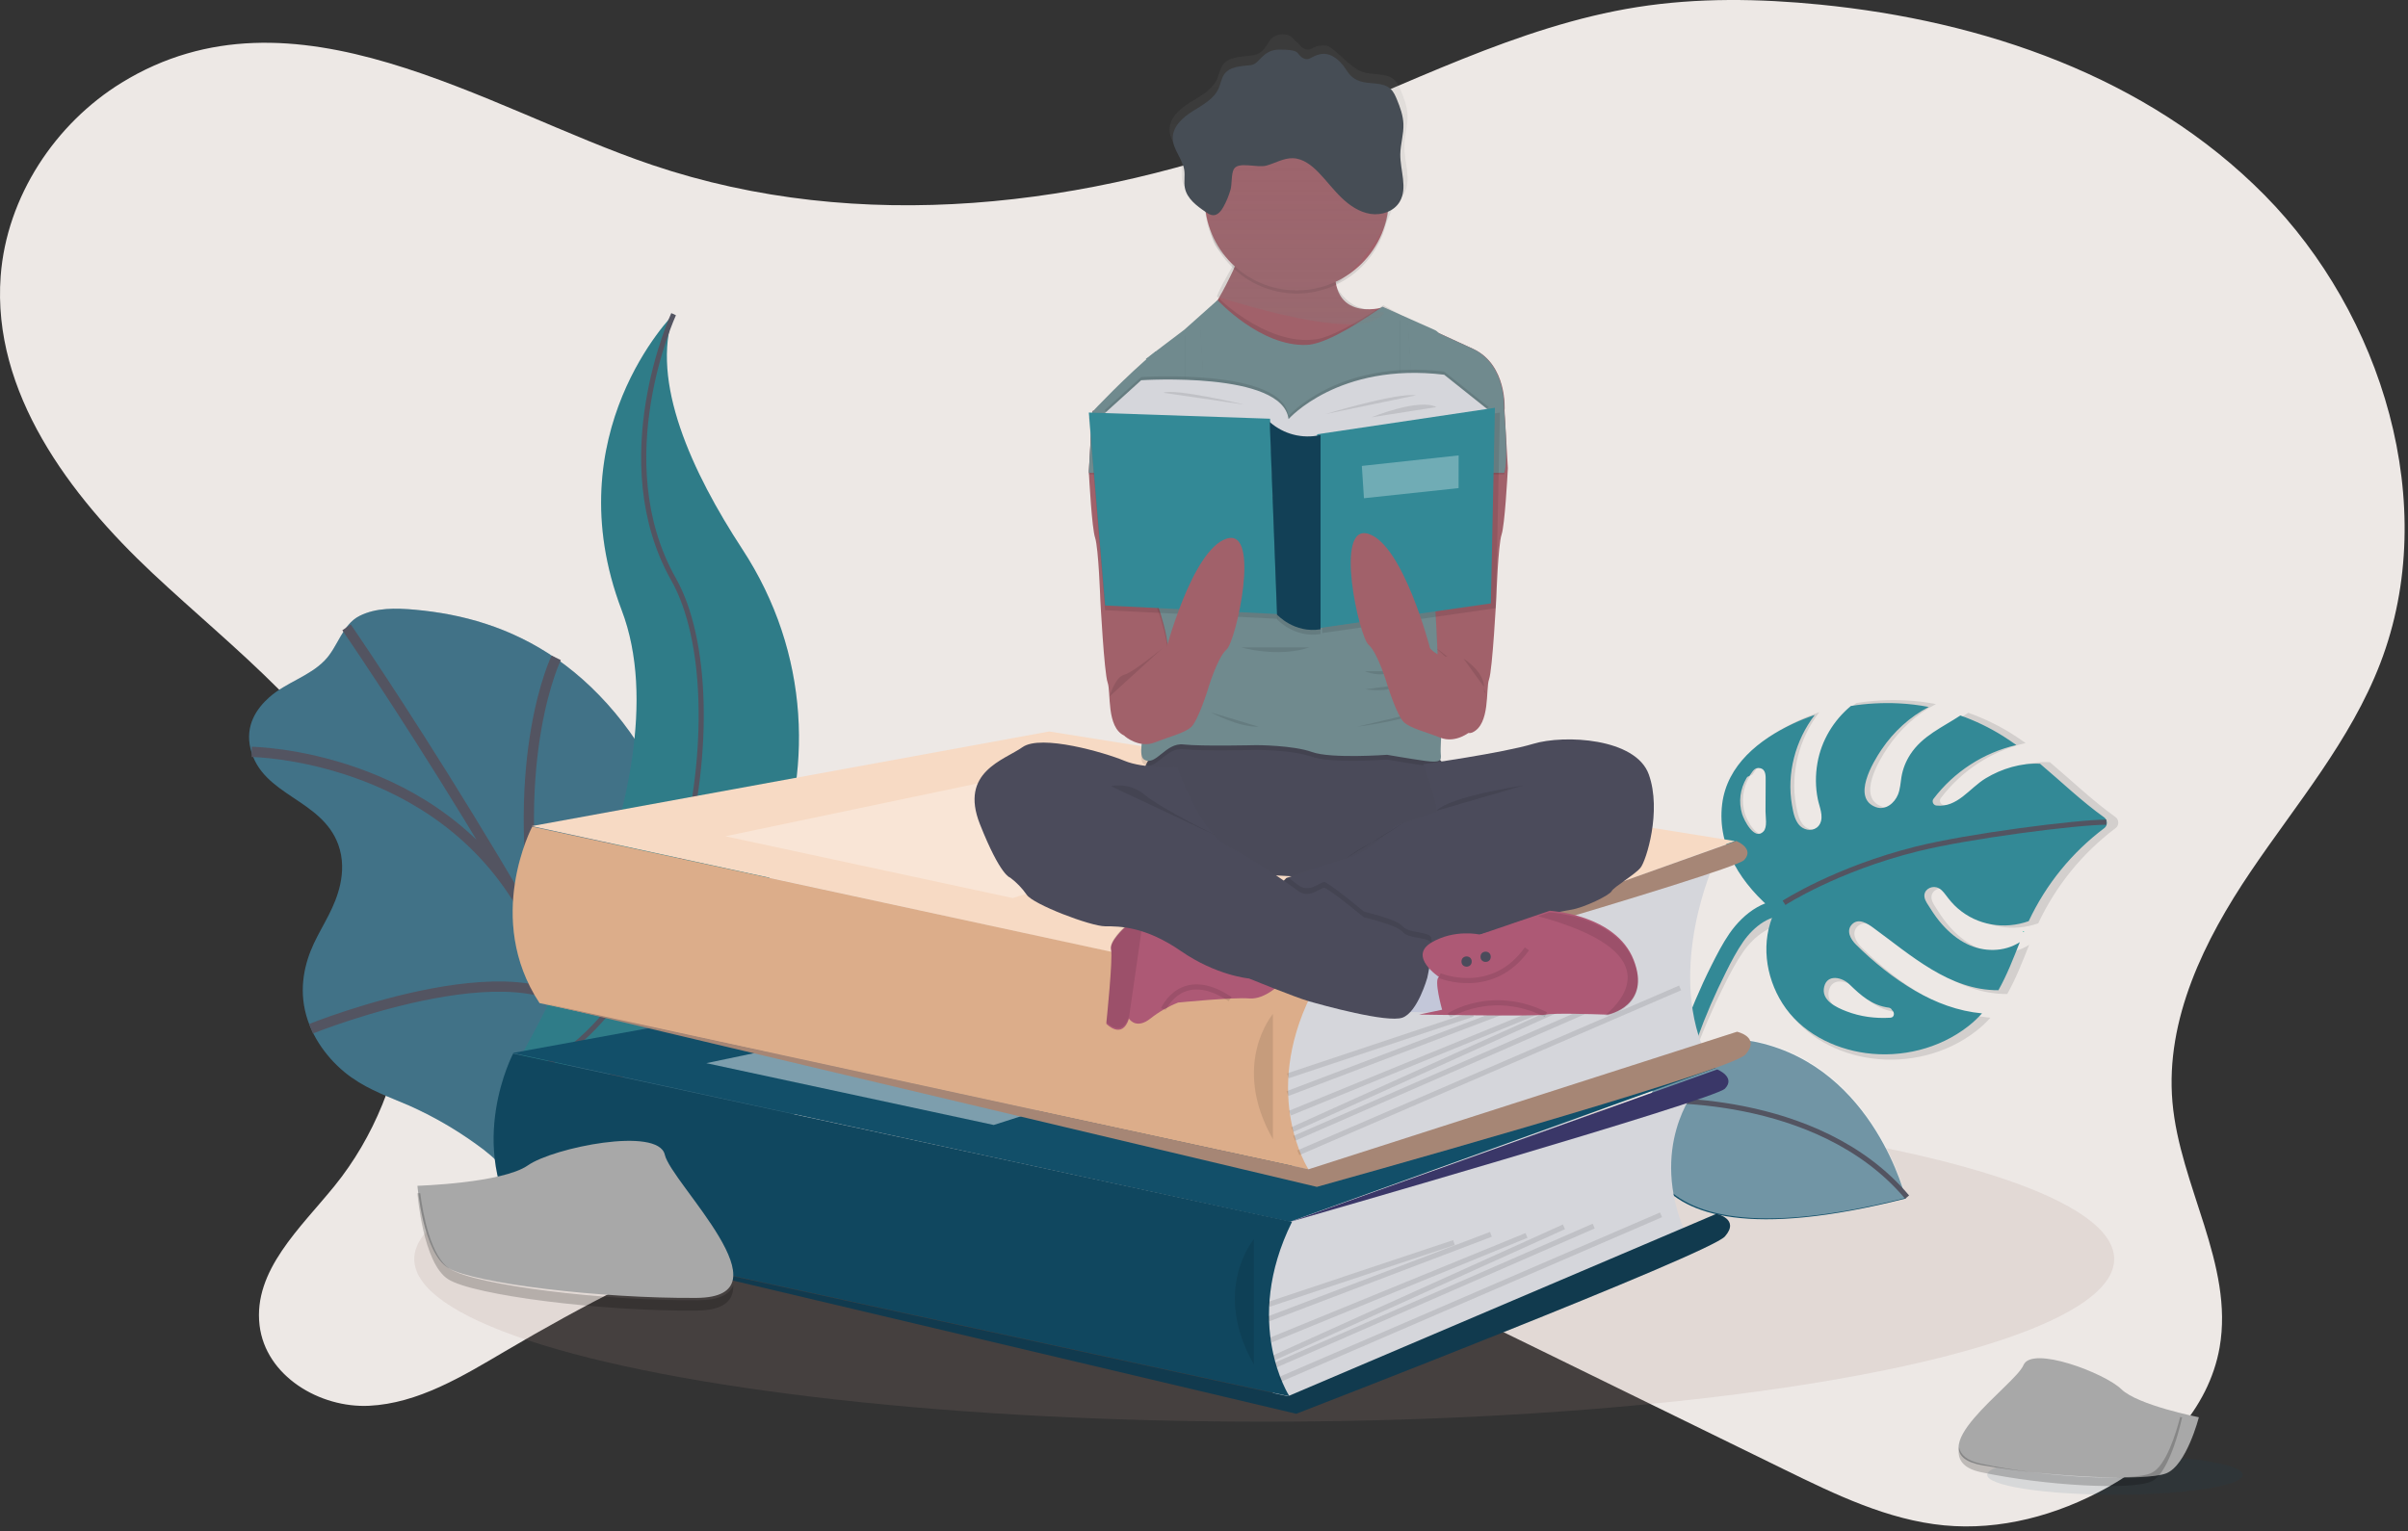 <svg xmlns="http://www.w3.org/2000/svg" width="470" height="299" viewBox="0 0 470 299">
  <rect x="0" y="0" width="470" height="299" fill="#333333" stroke="none"/>
  <defs>
    <linearGradient id="sg_language_illustration-a" x1="50%" x2="50%" y1="100%" y2="-.003%">
      <stop offset="0%" stop-color="gray" stop-opacity=".25"/>
      <stop offset="54%" stop-color="gray" stop-opacity=".12"/>
      <stop offset="100%" stop-color="gray" stop-opacity=".1"/>
    </linearGradient>
  </defs>
  <g fill="none" fill-rule="evenodd">
    <path fill="#EDE8E5" fill-rule="nonzero" d="M23.697,16.172 C10.844,24.092 1.295,38.336 0.129,53.929 C-1.56,76.617 13.595,96.731 29.748,111.886 C45.9,127.042 64.519,140.717 73.934,161.206 C84.264,183.733 80.736,212.497 65.296,231.547 C58.654,239.747 49.403,248.047 50.659,258.739 C51.834,268.714 62.471,274.938 72.033,274.472 C81.595,274.006 90.255,268.73 98.603,263.813 C128.532,246.178 161.148,231.072 195.466,230.788 C232.258,230.486 267.007,247.144 300.353,263.462 L348.292,286.93 C358.26,291.81 368.483,296.764 379.435,297.816 C390.388,298.868 401.509,295.877 411.235,290.469 C421.643,284.694 431.102,275.231 433.231,263.07 C436.051,246.908 425.457,231.547 424.023,215.182 C422.615,198.992 430.307,183.469 439.26,170.219 C448.213,156.969 458.794,144.569 464.594,129.492 C476.51,98.505 464.905,61.272 441.99,38.081 C419.074,14.889 386.959,4.045 355.272,0.901 C343.39,-0.279 331.362,-0.477 319.559,1.384 C296.056,5.096 274.496,16.762 252.185,25.309 C212.305,40.572 167.735,45.869 127.319,32.219 C94.785,21.246 57.349,-4.56 23.697,16.172 Z"/>
    <ellipse cx="246.754" cy="245.824" fill="#A38881" fill-rule="nonzero" opacity=".16" rx="165.896" ry="31.754"/>
    <g transform="translate(48.328 118.652)">
      <path fill="#124F69" fill-rule="nonzero" d="M4.229,17.494 C1.828,19.629 -0.57,22.959 0.589,27.606 C2.878,36.751 14.415,37.272 17.699,46.25 C18.681,48.939 18.585,51.708 18.08,54.016 C17.092,58.53 14.722,61.761 12.94,65.55 C11.159,69.339 9.951,74.252 11.45,79.602 C12.894,84.751 16.559,89.088 20.258,91.7 C23.957,94.312 27.789,95.56 31.575,97.224 C36.208,99.29 40.614,101.833 44.722,104.811 C46.541,106.115 48.369,107.546 49.949,109.498 C51.749,111.722 53.115,114.489 54.447,117.199 C55.107,118.544 54.93,121.227 56.43,121.227 C94.724,121.097 67.892,121.078 86.691,121.168 C90.033,121.183 94.817,121.205 101.666,121.227 C108.956,121.252 107.642,108.098 106.682,99.541 C105.319,87.422 95.133,77.434 90.058,65.631 C86.421,57.173 85.566,48.046 82.524,39.375 C78.14,26.881 69.432,16.305 60.324,10 C51.216,3.696 41.736,1.224 32.715,0.397 C28.898,0.043 25.053,-0.019 21.85,1.599 C18.442,3.318 17.655,7.646 15.034,10.313 C12.011,13.427 7.491,14.595 4.229,17.494 Z"/>
      <path fill="#FFF" fill-rule="nonzero" d="M4.229,17.494 C1.828,19.629 -0.57,22.959 0.589,27.606 C2.878,36.751 14.415,37.272 17.699,46.25 C18.681,48.939 18.585,51.708 18.08,54.016 C17.092,58.53 14.722,61.761 12.94,65.55 C11.159,69.339 9.951,74.252 11.45,79.602 C12.894,84.751 16.559,89.088 20.258,91.7 C23.957,94.312 27.789,95.56 31.575,97.224 C36.208,99.29 40.614,101.833 44.722,104.811 C46.541,106.115 48.369,107.546 49.949,109.498 C51.749,111.722 53.115,114.489 54.447,117.199 C55.107,118.544 54.93,121.227 56.43,121.227 C94.724,121.097 67.892,121.078 86.691,121.168 C90.033,121.183 94.817,121.205 101.666,121.227 C108.956,121.252 107.642,108.098 106.682,99.541 C105.319,87.422 95.133,77.434 90.058,65.631 C86.421,57.173 85.566,48.046 82.524,39.375 C78.14,26.881 69.432,16.305 60.324,10 C51.216,3.696 41.736,1.224 32.715,0.397 C28.898,0.043 25.053,-0.019 21.85,1.599 C18.442,3.318 17.655,7.646 15.034,10.313 C12.011,13.427 7.491,14.595 4.229,17.494 Z" opacity=".2"/>
      <path stroke="#535461" stroke-width="2" d="M19.313 3.838C19.313 3.838 60.101 62.923 86.675 121.199M.799 28.148C.799 28.148 37.204 28.585 54.255 59.438M12.386 82.205C12.386 82.205 57.523 64.026 66.814 81.703M60.237 9.786C60.237 9.786 50.943 28.749 56.866 63.951M106.539 99.863C106.539 99.863 99.724 112.15 74.996 97.168"/>
    </g>
    <g fill-rule="nonzero" transform="scale(-1 1) rotate(-15 353.282 1657.423)">
      <path fill="#D3CFCD" d="M56.345,49.001 C60.274,49.253 62.999,53.007 64.286,56.536 C65.102,58.805 65.628,61.186 66.112,63.539 C66.624,66.018 67.067,68.497 67.44,71.004 C68.907,80.948 69.114,91.088 68.298,101.088 C67.869,106.354 67.136,111.578 66.14,116.76 L69.515,116.76 C71.369,106.914 72.268,96.872 72.061,86.844 C71.95,81.508 71.507,76.186 70.76,70.892 C70.387,68.259 69.944,65.64 69.405,63.035 C68.893,60.584 68.367,58.119 67.537,55.752 C65.739,50.71 62.017,45.99 56.359,45.626 C55.46,45.57 54.699,46.438 54.699,47.306 C54.685,48.273 55.446,48.931 56.345,49.001 Z"/>
      <path fill="#338996" d="M57.308,47.471 C60.995,47.707 63.552,51.229 64.759,54.541 C65.525,56.67 66.019,58.904 66.473,61.112 C66.953,63.438 67.369,65.764 67.719,68.117 C69.095,77.448 69.29,86.963 68.524,96.346 C68.122,101.287 67.434,106.189 66.499,111.052 L69.666,111.052 C71.406,101.813 72.249,92.39 72.055,82.981 C71.951,77.973 71.536,72.979 70.835,68.012 C70.484,65.541 70.069,63.083 69.562,60.639 C69.082,58.339 68.589,56.026 67.81,53.805 C66.122,49.074 62.631,44.645 57.321,44.303 C56.478,44.251 55.764,45.066 55.764,45.88 C55.751,46.787 56.465,47.405 57.308,47.471 Z"/>
      <g>
        <g>
          <path fill="#00A793" d="M12.346,38.447 C12.396,38.497 12.496,38.497 12.546,38.547 C12.496,38.547 12.446,38.597 12.396,38.597 C12.396,38.547 12.346,38.497 12.346,38.447 Z"/>
          <path fill="#D3CFCD" d="M34.7,70.097 C41.238,70.932 48.374,69.397 53.344,64.82 C58.061,60.486 60.772,53.957 59.602,47.509 C67.15,44.09 74.086,38.167 75.295,29.431 C76.372,21.61 71.455,15.081 65.848,10.329 C64.638,9.293 63.363,8.351 62.034,7.462 C64.466,13.358 64.466,20.223 61.755,26.066 C61.077,27.519 60.213,29.377 58.566,29.875 C57.21,30.279 55.696,29.646 55.39,28.165 C55.044,26.51 56.4,24.948 57.077,23.575 C58.167,21.394 58.818,19.012 59.031,16.575 C59.429,12.039 58.114,7.516 55.523,3.855 C52.599,2.549 49.543,1.553 46.434,0.88 C44.454,0.449 42.447,0.166 40.441,0.018 C43.59,2.899 45.942,6.601 47.351,10.679 C48.361,13.587 50.673,21.664 45.437,22.094 C43.417,22.256 42.075,20.358 41.849,18.514 C41.703,17.329 41.969,16.145 42.089,14.973 C42.248,13.318 42.062,11.729 41.557,10.154 C40.188,5.914 36.747,3.235 33.903,0.032 C30.754,0.274 27.644,0.866 24.615,1.795 C23.592,2.118 22.568,2.468 21.572,2.845 C27.512,6.022 32.189,11.191 34.78,17.518 C35.019,18.096 34.501,18.743 33.89,18.662 C29.678,18.016 28.402,13.587 25.758,10.841 C23.166,8.149 19.698,5.995 16.031,5.228 C10.981,7.597 6.078,10.316 0.869,12.268 C0.085,12.564 -0.247,13.641 0.284,14.314 C5.294,20.708 8.643,28.192 10.078,36.202 C14.317,39.123 19.765,39.688 24.442,37.4 C25.532,36.875 26.488,36.188 27.445,35.435 C28.083,34.936 28.787,34.425 29.611,34.438 C30.887,34.452 32.003,35.677 31.432,36.956 C31.099,37.709 30.262,38.315 29.664,38.881 C28.721,39.756 27.724,40.577 26.648,41.29 C24.867,42.475 22.901,43.39 20.801,43.807 C17.173,44.521 13.2,43.471 10.702,40.711 C11.114,44.238 11.486,47.752 12.35,51.103 C21.798,53.688 31.099,48.842 39.763,45.503 C41.079,44.992 43.059,44.359 43.975,45.894 C44.932,47.482 43.471,48.936 42.208,49.65 C37.89,52.126 33.172,54.213 28.375,55.519 C23.791,56.771 19.007,57.228 14.317,56.421 C14.888,57.538 15.552,58.615 16.35,59.665 C20.748,65.48 27.591,69.195 34.7,70.097 Z M65.901,32.594 C65.329,31.544 66.286,29.633 66.552,28.61 C67.07,26.631 67.588,24.666 68.107,22.687 C68.346,21.771 68.625,20.506 69.807,20.56 C71.07,20.614 71.11,21.758 71.508,22.66 C71.694,22.727 71.867,22.889 71.934,23.158 C72.611,25.635 72.279,28.165 70.924,30.346 C70.233,31.437 67.15,34.923 65.901,32.594 Z M31.857,60.445 C32.016,60.23 32.269,60.095 32.601,60.136 C35.963,60.58 38.607,59.234 41.451,57.645 C43.178,56.69 46.208,56.757 46.155,59.422 C46.102,62.236 42.753,62.801 40.614,63.03 C37.61,63.353 34.621,62.949 31.764,61.993 C30.953,61.724 31.206,60.688 31.857,60.445 Z"/>
          <path fill="#338996" d="M36.042,69.389 C42.429,70.204 49.399,68.705 54.254,64.234 C58.863,60 61.511,53.622 60.368,47.323 C67.742,43.983 74.518,38.197 75.699,29.662 C76.75,22.022 71.947,15.644 66.469,11.002 C65.288,9.99 64.042,9.069 62.744,8.201 C65.119,13.961 65.119,20.668 62.471,26.375 C61.809,27.795 60.966,29.61 59.356,30.096 C58.032,30.491 56.552,29.873 56.253,28.426 C55.916,26.809 57.24,25.283 57.902,23.942 C58.966,21.812 59.603,19.484 59.81,17.104 C60.2,12.672 58.915,8.254 56.383,4.677 C53.527,3.402 50.542,2.429 47.504,1.771 C45.57,1.35 43.61,1.074 41.65,0.929 C44.726,3.744 47.024,7.36 48.4,11.344 C49.387,14.185 51.645,22.075 46.531,22.496 C44.558,22.653 43.247,20.799 43.026,18.998 C42.883,17.84 43.143,16.683 43.26,15.539 C43.415,13.922 43.234,12.37 42.74,10.831 C41.403,6.689 38.041,4.072 35.263,0.943 C32.187,1.179 29.149,1.758 26.19,2.665 C25.19,2.981 24.191,3.323 23.217,3.691 C29.019,6.794 33.589,11.844 36.12,18.025 C36.354,18.59 35.847,19.221 35.25,19.142 C31.135,18.511 29.889,14.185 27.306,11.502 C24.775,8.872 21.387,6.768 17.804,6.018 C12.871,8.333 8.081,10.989 2.993,12.896 C2.227,13.185 1.902,14.237 2.421,14.895 C7.315,21.141 10.586,28.453 11.988,36.277 C16.129,39.13 21.452,39.683 26.021,37.447 C27.085,36.934 28.02,36.264 28.955,35.527 C29.578,35.041 30.266,34.541 31.07,34.554 C32.317,34.567 33.407,35.764 32.849,37.013 C32.524,37.75 31.706,38.341 31.122,38.894 C30.201,39.748 29.227,40.551 28.176,41.248 C26.436,42.405 24.515,43.299 22.464,43.707 C18.92,44.404 15.039,43.378 12.599,40.682 C13.001,44.127 13.364,47.56 14.208,50.834 C23.438,53.359 32.524,48.625 40.988,45.364 C42.273,44.864 44.207,44.246 45.103,45.745 C46.037,47.297 44.61,48.717 43.376,49.414 C39.158,51.833 34.549,53.872 29.863,55.147 C25.385,56.37 20.712,56.817 16.129,56.028 C16.688,57.12 17.337,58.172 18.115,59.197 C22.412,64.878 29.097,68.508 36.042,69.389 Z M66.521,32.753 C65.963,31.727 66.898,29.86 67.157,28.86 C67.664,26.927 68.17,25.007 68.676,23.074 C68.91,22.18 69.182,20.944 70.338,20.996 C71.571,21.049 71.61,22.167 71.999,23.048 C72.181,23.114 72.35,23.271 72.415,23.534 C73.077,25.954 72.752,28.426 71.428,30.557 C70.753,31.622 67.742,35.028 66.521,32.753 Z M33.264,59.96 C33.42,59.75 33.667,59.618 33.991,59.658 C37.275,60.092 39.859,58.777 42.636,57.225 C44.324,56.291 47.284,56.357 47.232,58.961 C47.18,61.709 43.909,62.261 41.819,62.485 C38.885,62.801 35.964,62.406 33.173,61.472 C32.381,61.209 32.628,60.197 33.264,59.96 Z"/>
        </g>
        <path fill="#00A793" d="M0.264,0.232 C0.314,0.282 0.414,0.282 0.464,0.332 C0.414,0.332 0.364,0.382 0.314,0.382 C0.314,0.332 0.264,0.282 0.264,0.232 Z" transform="translate(12.082 38.215)"/>
      </g>
    </g>
    <g transform="translate(96.347 20.471)">
      <g transform="translate(2.478 40.869)">
        <path fill="#348997" fill-rule="nonzero" d="M32.653,0 C32.653,0 9.384,23.269 22.519,57.796 C35.655,92.323 0,149.747 0,149.747 C0,149.747 0.381,149.691 1.09,149.567 C48.88,141.131 72.629,86.471 46.051,45.865 C36.175,30.769 28.065,13.058 32.653,0 Z"/>
        <path fill="#000" fill-rule="nonzero" d="M32.653,0 C32.653,0 9.384,23.269 22.519,57.796 C35.655,92.323 0,149.747 0,149.747 C0,149.747 0.381,149.691 1.09,149.567 C48.88,141.131 72.629,86.471 46.051,45.865 C36.175,30.769 28.065,13.058 32.653,0 Z" opacity=".1"/>
        <path stroke="#535461" d="M32.653,0 C32.653,0 19.517,28.523 32.653,51.792 C45.788,75.061 34.905,140.363 0,149.747"/>
      </g>
      <g transform="scale(1 -1) rotate(60 334.18 112.761)">
        <path fill="#124F69" fill-rule="nonzero" d="M12.918,53.179 C12.918,53.179 -21.585,45.464 22.317,0.327 C22.317,0.327 41.24,18.263 34.299,40.559 C31.509,49.523 22.528,55.057 13.429,53.285 L12.918,53.179 Z"/>
        <path fill="#FFF" fill-rule="nonzero" d="M13.07,53.194 C12.313,53.025 -20.696,44.717 22.469,0.342 C22.469,0.342 41.392,18.279 34.451,40.574 C31.661,49.538 22.68,55.072 13.582,53.3 L13.07,53.194 Z" opacity=".4"/>
        <path stroke="#535461" d="M13.751,53.339 C13.751,53.339 31.975,25.883 22.697,0.232"/>
      </g>
      <path fill="#D5D6DB" fill-rule="nonzero" d="M234.517,192.36 C234.517,192.36 225.369,203.49 232.635,220.327 L159.564,251.917 L152.552,253.39 L149.322,239.305 L151.514,221.535 L151.514,211.808 L234.517,192.36 Z"/>
      <polygon fill="#124F69" fill-rule="nonzero" points="3.718 185.12 104.712 166.647 238.544 188.041 155.421 218.073"/>
      <path fill="#124F69" fill-rule="nonzero" d="M3.813,185.234 C3.813,185.234 -5.657,203.14 5.251,219.679 L155.331,252.151 C155.331,252.151 146.019,237.875 155.828,218.085 L3.813,185.234 Z"/>
      <path fill="#000" fill-rule="nonzero" d="M3.813 185.234C3.813 185.234-5.657 203.14 5.251 219.679L155.331 252.151C155.331 252.151 146.019 237.875 155.828 218.085L108.368 207.828 3.813 185.234zM8.365 191.43C8.365 191.43 2.788 204.592 8.365 213.116" opacity=".1"/>
      <path fill="#134056" fill-rule="nonzero" d="M155.044,252.138 L238.665,216.524 C238.665,216.524 243.337,217.53 240.314,220.95 C237.29,224.371 156.656,255.558 156.656,255.558 L5.267,219.743 L155.044,252.138 Z"/>
      <path fill="#000" fill-rule="nonzero" d="M155.044 252.138L238.665 216.524C238.665 216.524 243.337 217.53 240.314 220.95 237.29 224.371 156.656 255.558 156.656 255.558L5.267 219.743 155.044 252.138zM148.393 221.481C148.393 221.481 140.028 231.27 148.393 245.955" opacity=".1"/>
      <rect width="38.105" height="1" x="150.252" y="227.677" fill="#000" fill-rule="nonzero" opacity=".1" transform="rotate(-18.45 169.304 227.986)"/>
      <rect width="46.47" height="1" x="149.632" y="228.296" fill="#000" fill-rule="nonzero" opacity=".1" transform="rotate(-20.82 172.867 228.606)"/>
      <rect width="53.905" height="1" x="149.632" y="230.465" fill="#000" fill-rule="nonzero" opacity=".1" transform="rotate(-22.26 176.584 230.775)"/>
      <rect width="62.269" height="1" x="149.322" y="231.394" fill="#000" fill-rule="nonzero" opacity=".1" transform="rotate(-24.31 180.457 231.704)"/>
      <rect width="67.846" height="1" x="149.632" y="232.014" fill="#000" fill-rule="nonzero" opacity=".1" transform="rotate(-23.61 183.555 232.324)"/>
      <rect width="81.167" height="1" x="149.942" y="232.324" fill="#000" fill-rule="nonzero" opacity=".1" transform="rotate(-23.36 190.525 232.633)"/>
      <polygon fill="#FFF" fill-rule="nonzero" points="41.513 187.107 112.551 172.223 155.828 180.47 97.617 199.175" opacity=".45"/>
      <path fill="#3A3768" fill-rule="nonzero" d="M238.826,188.332 C238.826,188.332 242.499,189.803 240.345,192.071 C238.192,194.339 155.518,218.073 155.518,218.073 L238.826,188.332 Z"/>
      <path fill="#D5D6DB" fill-rule="nonzero" d="M238.234,148.059 C238.234,148.059 229.081,168.045 236.349,184.877 L163.267,207.612 L156.27,209.089 L153.04,195.005 L155.2,177.232 L155.2,167.506 L238.234,148.059 Z"/>
      <polygon fill="#F7DAC4" fill-rule="nonzero" points="7.435 140.823 108.432 122.346 242.261 143.74 159.136 173.772"/>
      <path fill="#F4C099" fill-rule="nonzero" d="M7.539,140.933 C7.539,140.933 -1.943,158.839 8.965,175.378 L159.053,207.85 C159.053,207.85 149.736,193.574 159.546,173.788 L7.539,140.933 Z"/>
      <path fill="#000" fill-rule="nonzero" d="M7.539 140.933C7.539 140.933-1.943 158.839 8.965 175.378L159.053 207.85C159.053 207.85 149.736 193.574 159.546 173.788L7.539 140.933zM12.082 146.82C12.082 146.82 6.506 159.985 12.082 168.505" opacity=".1"/>
      <path fill="#A68676" fill-rule="nonzero" d="M159.071,207.825 L242.689,180.974 C242.689,180.974 247.365,181.983 244.342,185.415 C241.318,188.848 160.684,211.257 160.684,211.257 L9.294,175.321 L159.071,207.825 Z"/>
      <path fill="#A68676" fill-rule="nonzero" d="M159.071,207.825 L242.689,180.974 C242.689,180.974 247.365,181.983 244.342,185.415 C241.318,188.848 160.684,211.257 160.684,211.257 L9.294,175.321 L159.071,207.825 Z" opacity=".1"/>
      <path fill="#000" fill-rule="nonzero" d="M152.11,177.489 C152.11,177.489 143.746,187.279 152.11,201.963" opacity=".1"/>
      <rect width="38.105" height="1" x="153.969" y="183.066" fill="#000" fill-rule="nonzero" opacity=".1" transform="rotate(-18.45 173.022 183.376)"/>
      <rect width="46.47" height="1" x="153.35" y="184.305" fill="#000" fill-rule="nonzero" opacity=".1" transform="rotate(-20.82 176.584 184.615)"/>
      <rect width="53.905" height="1" x="153.35" y="186.164" fill="#000" fill-rule="nonzero" opacity=".1" transform="rotate(-22.26 180.302 186.474)"/>
      <rect width="62.269" height="1" x="153.04" y="186.783" fill="#000" fill-rule="nonzero" opacity=".1" transform="rotate(-24.31 184.174 187.093)"/>
      <rect width="67.846" height="1" x="153.35" y="187.713" fill="#000" fill-rule="nonzero" opacity=".1" transform="rotate(-23.61 187.272 188.023)"/>
      <rect width="81.167" height="1" x="153.659" y="188.023" fill="#000" fill-rule="nonzero" opacity=".1" transform="rotate(-23.36 194.243 188.332)"/>
      <polygon fill="#FFF" fill-rule="nonzero" points="45.23 142.806 116.269 127.922 159.546 136.169 101.335 154.874" opacity=".3"/>
      <path fill="#A68676" fill-rule="nonzero" d="M242.542,143.722 C242.542,143.722 246.219,145.192 244.061,147.464 C241.904,149.735 159.236,173.462 159.236,173.462 L242.542,143.722 Z"/>
      <path fill="#A1616A" fill-rule="nonzero" d="M181.231,108.008 C181.231,108.008 187.474,124.157 191.024,122.542 C194.574,120.927 193.611,114.064 194.288,112.182 C194.966,110.301 195.716,96.034 195.716,96.034 C195.716,96.034 196.059,85.941 196.736,83.898 C197.365,82.021 197.875,72.554 197.96,71.064 C197.96,70.935 197.96,70.866 197.96,70.866 L197.287,59.158 L193.476,58.218 L184.638,61.447 L183.414,68.363 L182.937,71.064 L182.733,72.214 L181.231,108.008 Z"/>
      <path fill="#000" fill-rule="nonzero" d="M183.09,105.307 C183.09,105.307 188.982,110.217 190.758,110.649 C192.534,111.08 193.623,114.91 193.623,114.91" opacity=".1"/>
      <path fill="#A1616A" fill-rule="nonzero" d="M132.903,108.628 C132.903,108.628 126.66,124.776 123.11,123.161 C119.561,121.547 120.524,114.683 119.846,112.802 C119.169,110.921 118.418,96.653 118.418,96.653 C118.418,96.653 118.075,86.56 117.398,84.518 C116.77,82.64 116.26,73.173 116.174,71.683 C116.174,71.554 116.174,71.486 116.174,71.486 L116.851,59.778 L120.662,58.837 L129.5,62.067 L130.724,68.983 L131.202,71.683 L131.406,72.834 L132.903,108.628 Z"/>
      <path fill="#4B4B5B" fill-rule="nonzero" d="M130.368,124.564 C130.368,124.564 125.658,129.763 127.406,130.708 C129.153,131.652 140.458,149.348 140.458,149.348 C140.458,149.348 177.59,153.939 184.593,147.05 C191.596,140.162 191.454,127.855 191.454,127.855 C191.454,127.855 185.828,129.071 185.215,128.41 C184.601,127.75 181.231,124.564 181.231,124.564 C181.231,124.564 133.597,121.663 130.368,124.564 Z"/>
      <path fill="#000" fill-rule="nonzero" d="M130.368,124.564 C130.368,124.564 125.658,129.763 127.406,130.708 C129.153,131.652 140.458,149.348 140.458,149.348 C140.458,149.348 177.59,153.939 184.593,147.05 C191.596,140.162 191.454,127.855 191.454,127.855 C191.454,127.855 185.828,129.071 185.215,128.41 C184.601,127.75 181.231,124.564 181.231,124.564 C181.231,124.564 133.597,121.663 130.368,124.564 Z" opacity=".02"/>
      <path fill="#A1616A" fill-rule="nonzero" d="M197.33,59.501 L185.233,69.207 L181.575,69.474 L180.233,69.571 L157.68,71.229 L134.293,69.514 L130.813,69.26 L126.378,68.936 L117.103,60.039 C117.103,60.039 123.668,52.986 129.418,48.227 C131.684,46.346 133.825,44.826 135.386,44.227 L135.652,44.134 C136.633,43.75 137.51,43.138 138.208,42.347 C142.749,37.652 146.946,26.066 146.946,26.066 C146.946,26.066 166.975,15.689 164.555,29.301 C162.136,42.913 173.559,39.548 173.559,39.548 L177.325,41.271 L178.813,41.954 L182.608,43.697 L191.168,47.636 C197.886,50.738 197.33,59.501 197.33,59.501 Z"/>
      <circle cx="156.757" cy="18.873" r="17.968" fill="#000" fill-rule="nonzero" opacity=".1"/>
      <path fill="#000" fill-rule="nonzero" d="M197.261,72.158 L116.174,72.158 C116.174,72.029 116.174,71.961 116.174,71.961 L116.845,60.261 C116.845,60.261 123.422,53.226 129.184,48.477 L180.093,46.46 L182.461,43.967 L191.039,47.896 C197.774,50.986 197.233,59.729 197.233,59.729 C197.233,59.729 198.154,69.859 197.261,72.158 Z" opacity=".1"/>
      <path fill="#708A8E" fill-rule="nonzero" d="M197.261,71.849 L116.174,71.849 C116.174,71.719 116.174,71.651 116.174,71.651 L116.845,59.951 C116.845,59.951 123.422,52.916 129.184,48.167 L180.093,46.15 L182.461,43.657 L191.039,47.586 C197.774,50.677 197.233,59.419 197.233,59.419 C197.233,59.419 198.154,69.549 197.261,71.849 Z"/>
      <path fill="#000" fill-rule="nonzero" d="M141.491,37.47 C139.491,36.032 150.534,47.417 160.713,45.739 C163.264,45.319 167.58,43.115 173.66,39.128 L178.55,41.831 L184.041,44.448 C178.257,65.179 175.366,75.545 175.366,75.545 L138.789,79.903 L141.491,37.47 Z" opacity=".1"/>
      <path fill="#708A8E" fill-rule="nonzero" d="M141.3,38.122 C141.3,38.122 149.644,47.208 158.669,46.875 C161.541,46.769 166.481,44.282 173.489,39.413 C179.414,42.066 182.799,43.573 183.641,43.934 C190.012,46.66 175.366,76.474 175.366,76.474 L138.789,80.833 L127.312,49.588 L134.778,43.934 L141.3,38.122 Z"/>
      <path fill="#000" fill-rule="nonzero" d="M178.414,42.775 L179.764,63.426 L181.21,70.298 L182.314,75.552 C182.314,75.552 185.134,115.973 184.328,117.994 C183.523,120.015 184.731,121.632 184.9,122.707 C185.07,123.783 184.731,126.483 184.864,127.695 C184.997,128.908 184.864,129.446 181.778,129.013 C178.692,128.581 174.389,127.829 174.389,127.829 C174.389,127.829 163.512,128.637 159.753,127.291 C155.994,125.945 148.875,125.941 148.875,125.941 C148.875,125.941 138.13,126.212 134.641,125.808 C131.152,125.403 129.267,130.121 126.986,128.77 C124.706,127.42 129.67,114.356 131.281,110.581 C132.893,106.806 129.134,97.242 129.134,97.242 L133.968,70.334 L135.044,64.234 L135.044,45.059 L135.31,44.966 C136.291,44.582 137.166,43.97 137.864,43.179 L139.073,62.476 L176.944,63.826 L176.944,42.108" opacity=".1"/>
      <path fill="#708A8E" fill-rule="nonzero" d="M178.414,41.846 L179.764,62.497 L181.21,69.368 L182.314,74.623 C182.314,74.623 185.134,115.044 184.328,117.065 C183.523,119.086 184.731,120.703 184.9,121.778 C185.07,122.853 184.731,125.553 184.864,126.766 C184.997,127.979 184.864,128.516 181.778,128.084 C178.692,127.651 174.389,126.899 174.389,126.899 C174.389,126.899 163.512,127.708 159.753,126.362 C155.994,125.016 148.875,125.012 148.875,125.012 C148.875,125.012 138.13,125.282 134.641,124.878 C131.152,124.474 129.267,129.191 126.986,127.841 C124.706,126.491 129.67,113.427 131.281,109.652 C132.893,105.876 129.134,96.313 129.134,96.313 L133.968,69.405 L135.044,63.305 L135.044,44.129 L135.31,44.036 C136.291,43.653 137.166,43.04 137.864,42.25 L139.073,61.547 L176.944,62.897 L176.944,41.179"/>
      <polygon fill="#C3C7D9" fill-rule="nonzero" points="174.726 176.981 190.835 177.489 188.524 165.717 176.183 166.874"/>
      <path fill="#4B4B5B" fill-rule="nonzero" d="M223.864,148.936 C222.789,150.282 218.629,152.706 218.226,153.514 C217.824,154.322 212.858,156.746 210.305,157.15 C207.752,157.554 199.701,159.307 198.223,160.248 C197.164,160.927 188.663,163.076 183.077,164.268 C181.564,164.627 180.033,164.903 178.491,165.096 C176.074,165.229 149.632,156.208 149.632,156.208 L154.73,150.956 L155.012,150.859 C156.454,150.371 163.115,148.112 166.812,147.038 C170.976,145.826 175.808,140.844 175.808,140.844 C175.808,140.844 182.92,138.42 183.863,138.15 C184.805,137.879 181.446,128.725 181.446,128.725 C181.446,128.725 196.882,126.575 202.923,124.753 C208.964,122.931 222.926,123.606 225.475,130.745 C228.024,137.883 224.956,147.591 223.864,148.936 Z"/>
      <path fill="#AD5975" fill-rule="nonzero" d="M153.659,171.525 C153.659,171.525 150.576,174.734 147.489,174.47 C144.401,174.205 133.606,175.272 133.606,175.272 C131.649,176.05 129.817,177.108 128.168,178.413 C125.644,180.395 124.303,178.814 124.054,178.477 L124.01,178.413 C122.665,182.629 119.582,179.416 119.582,179.416 C119.582,179.416 120.922,166.579 120.512,164.974 C120.101,163.37 123.164,160.614 123.164,160.614 L126.787,159.695 L135.964,157.353 L149.115,161.898 L153.659,171.525 Z"/>
      <path fill="#000" fill-rule="nonzero" d="M126.707 159.521L124.014 178.181 123.97 178.117C122.638 182.306 119.582 179.114 119.582 179.114 119.582 179.114 120.91 166.36 120.503 164.766 120.096 163.172 123.132 160.434 123.132 160.434L126.707 159.521zM145.915 105.926C145.915 105.926 153.043 108.017 159.236 105.926M170.079 110.573C170.079 110.573 173.048 111.967 175.345 110.573M170.079 114.109C170.079 114.109 175.026 114.843 175.965 113.361M168.53 121.416C168.53 121.416 177.961 120.221 180.302 118.628M140.028 118.628C140.028 118.628 145.358 121.543 149.322 121.412M183.056 164.267C181.544 164.627 180.014 164.903 178.472 165.096 176.057 165.23 149.632 156.2 149.632 156.2L154.727 150.944 155.009 150.847C155.814 151.417 156.474 151.906 156.945 152.278 159.162 154.033 161.303 151.74 162.108 151.74 162.913 151.74 169.887 157.535 169.887 157.535 169.887 157.535 176.327 159.019 177.401 160.365 178.476 161.712 182.231 161.445 182.899 162.387 183.1 162.678 183.124 163.394 183.056 164.267z" opacity=".1"/>
      <path fill="#4B4B5B" fill-rule="nonzero" d="M133.402,129.274 C133.402,129.274 126.881,129.648 123.12,128.067 C119.36,126.487 106.866,122.839 103.239,125.401 C99.612,127.963 90.878,130.227 94.908,140.42 C98.939,150.612 100.821,150.877 100.821,150.877 C102.068,151.811 103.156,152.938 104.045,154.216 C105.254,156.094 116.539,160.382 119.36,160.382 C122.181,160.382 127.151,160.382 134.135,165.209 C141.12,170.035 147.435,170.574 147.435,170.574 C147.435,170.574 156.302,174.194 159.062,174.999 C161.823,175.803 174.438,179.286 177.396,178.217 C180.354,177.147 182.232,170.438 182.232,170.438 C182.232,170.438 183.574,164.404 182.901,163.467 C182.228,162.53 178.468,162.795 177.396,161.456 C176.324,160.117 169.871,158.64 169.871,158.64 C169.871,158.64 162.903,152.873 162.097,152.873 C161.291,152.873 159.147,155.149 156.926,153.407 C152.503,150.138 147.855,147.181 143.018,144.559 C137.915,141.876 133.402,129.274 133.402,129.274 Z"/>
      <path fill="#000" fill-rule="nonzero" d="M120.511 133.033C122.873 132.556 125.326 133.197 127.141 134.766 130.378 137.435 141.268 142.792 141.268 142.792M201.058 132.879C201.058 132.879 186.7 134.981 184.02 137.835" opacity=".1"/>
      <path fill="#AD5975" fill-rule="nonzero" d="M217.551,177.619 L216.919,177.619 C214.646,177.538 206.945,177.295 205.462,177.619 C203.718,178.024 180.612,177.619 180.612,177.619 L185.129,176.675 C185.129,176.675 183.453,170.765 184.516,170.275 C184.516,170.275 178.472,166.27 183.03,163.566 C187.587,160.863 192.499,162.002 192.499,162.002 L203.939,158.102 L206.135,157.353 C206.135,157.353 219.03,158.03 222.52,166.947 C226.009,175.864 217.551,177.619 217.551,177.619 Z"/>
      <path fill="#000" fill-rule="nonzero" d="M217.523,177.799 L216.888,177.799 C220.657,174.703 229.184,165.278 203.847,158.408 L206.053,157.662 C206.053,157.662 219.009,158.336 222.516,167.205 C226.022,176.074 217.523,177.799 217.523,177.799 Z" opacity=".1"/>
      <circle cx="193.623" cy="166.337" r="1" fill="#4B4B5B" fill-rule="nonzero"/>
      <circle cx="189.906" cy="167.266" r="1" fill="#4B4B5B" fill-rule="nonzero"/>
      <path fill="#000" fill-rule="nonzero" d="M23.168,14.792 C23.325,10.365 22.534,5.956 20.848,1.857 C15.593,2.638 9.837,-1.399 5.051,1.016 C1.51,2.803 0.398,7.282 0.2,11.23 C0.152,12.273 0.144,13.315 0.164,14.357 C0.164,13.987 0.164,13.613 0.2,13.243 C0.386,9.294 1.498,4.815 5.051,3.028 C9.837,0.613 15.585,4.638 20.848,3.869 C22.276,7.341 23.062,11.042 23.168,14.792 Z" opacity=".1" transform="translate(146.844 3.693)"/>
      <path stroke="#000" d="M184.639 170.013C184.639 170.013 194.907 174.321 201.678 164.788M186.498 177.799C186.498 177.799 194.809 172.344 205.396 177.621" opacity=".1"/>
      <circle cx="156.757" cy="18.254" r="17.968" fill="#A1616A" fill-rule="nonzero"/>
      <path stroke="#000" d="M130.734,176.56 C130.734,176.56 134.279,168.285 143.746,174.595" opacity=".1"/>
      <path fill="#000" fill-rule="nonzero" d="M119.272,59.597 L126.394,53.149 C126.394,53.149 154.009,51.335 155.152,60.738 C155.152,60.738 164.942,49.59 185.531,52.072 L194.243,59.021 L170.165,69.605 L146.766,77.735 L129.533,70.008 L119.272,59.597 Z" opacity=".1"/>
      <path fill="#D5D6DB" fill-rule="nonzero" d="M119.272,60.217 L126.394,53.768 C126.394,53.768 154.009,51.954 155.152,61.358 C155.152,61.358 164.942,50.209 185.531,52.692 L194.243,59.641 L170.165,70.225 L146.766,78.354 L129.533,70.628 L119.272,60.217 Z"/>
      <polygon fill="#000" fill-rule="nonzero" points="116.174 61.006 119.352 98.673 153.04 100.35 151.579 62.843 151.55 62.212" opacity=".1"/>
      <polygon fill="#338996" fill-rule="nonzero" points="116.174 60.076 119.352 97.744 153.04 99.421 151.579 61.914 151.55 61.283"/>
      <polygon fill="#000" fill-rule="nonzero" points="196.411 60.076 161.714 65.247 161.714 103.138 195.621 98.269" opacity=".1"/>
      <polygon fill="#338996" fill-rule="nonzero" points="195.434 59.147 160.737 64.318 160.737 102.209 194.644 97.34"/>
      <polygon fill="#FFF" fill-rule="nonzero" points="188.357 68.441 169.459 70.498 169.872 76.805 188.344 74.828" opacity=".3"/>
      <path fill="#A1616A" fill-rule="nonzero" d="M121.315,118.17 L123.198,123.276 C123.198,123.276 125.997,125.694 129.06,124.485 C132.123,123.276 134.794,122.676 136.125,121.499 C137.457,120.322 139.324,114.41 139.324,114.41 C139.324,114.41 141.191,107.962 143.055,106.35 C144.918,104.738 149.852,82.527 143.055,84.7 C136.257,86.872 131.059,107.023 131.059,107.023 C131.059,107.023 129.86,108.498 128.128,108.635 C126.397,108.772 122.93,108.365 122.262,109.844 C121.595,111.323 119.315,115.216 121.315,118.17 Z"/>
      <path fill="#000" fill-rule="nonzero" d="M161.404,65.388 C157.895,66.196 154.218,65.26 151.491,62.864 L152.916,100.46 C152.916,100.46 156.272,104.169 161.404,103.322 L161.404,65.388 Z" opacity=".1"/>
      <path fill="#134056" fill-rule="nonzero" d="M161.404,64.459 C157.895,65.266 154.218,64.33 151.491,61.935 L152.916,99.531 C152.916,99.531 156.272,103.239 161.404,102.393 L161.404,64.459 Z"/>
      <path fill="#134056" fill-rule="nonzero" d="M161.404,64.459 C157.895,65.266 154.218,64.33 151.491,61.935 L152.916,99.531 C152.916,99.531 156.272,103.239 161.404,102.393 L161.404,64.459 Z" opacity=".1"/>
      <path fill="#000" fill-rule="nonzero" d="M162.334 60.386C162.334 60.386 176.341 56.126 179.992 56.726M146.534 58.527C146.534 58.527 132.996 55.296 130.734 56.213M171.318 61.006C171.318 61.006 180.647 57.209 184.02 59.014M166.361 147.129C167.814 146.027 169.36 145.057 170.982 144.23 173.396 143.054 177.824 140.004 177.824 140.004M130.734 105.926C130.734 105.926 124.838 110.837 123.067 111.269 121.295 111.7 120.201 115.53 120.201 115.53" opacity=".1"/>
      <path fill="#A1616A" fill-rule="nonzero" d="M192.506,117.229 L190.642,122.347 C190.642,122.347 187.842,124.765 184.774,123.556 C181.705,122.347 179.041,121.746 177.705,120.57 C176.369,119.393 174.505,113.481 174.505,113.481 C174.505,113.481 172.641,107.032 170.772,105.42 C168.904,103.808 163.972,81.598 170.772,83.77 C177.573,85.943 182.773,106.093 182.773,106.093 C182.773,106.093 183.973,107.568 185.706,107.705 C187.438,107.842 190.906,107.435 191.574,108.914 C192.242,110.393 194.506,114.287 192.506,117.229 Z"/>
      <path fill="#000" fill-rule="nonzero" d="M189.286,108.095 C189.286,108.095 193.33,110.635 193.313,113.671" opacity=".1"/>
      <ellipse cx="316.458" cy="267.486" fill="#124F69" fill-rule="nonzero" opacity=".1" rx="24.939" ry="3.872"/>
    </g>
    <path fill="#A8A8A8" fill-rule="nonzero" d="M429.178,276.713 C429.178,276.713 417.237,274.365 414.052,271.235 C410.867,268.106 396.536,262.633 394.941,266.543 C393.346,270.454 373.445,283.753 386.981,286.101 C400.517,288.449 418.828,289.231 422.808,287.664 C426.788,286.097 429.178,276.713 429.178,276.713 Z"/>
    <path fill="#000" fill-rule="nonzero" d="M386.649,285.779 C399.242,288.454 416.278,289.344 419.981,287.559 C422.8,286.201 424.761,279.661 425.535,276.649 L425.908,276.744 C425.908,276.744 423.684,287.438 419.981,289.218 C416.278,290.997 399.242,290.108 386.649,287.438 C383.016,286.664 381.974,284.853 382.368,282.562 C382.675,284.058 383.944,285.205 386.649,285.779 Z" opacity=".2"/>
    <path stroke="#535461" d="M348.212,160.525 C348.212,160.525 358.329,167.101 374.101,171.043 C384.282,173.588 405.453,176.275 411.119,176.275" transform="matrix(1 0 0 -1 0 336.8)"/>
    <path fill="#A8A8A8" fill-rule="nonzero" d="M81.477,231.519 C81.477,231.519 98.044,231.02 103.036,227.532 C108.029,224.045 128.492,219.905 129.758,225.452 C131.024,230.999 154.655,253.263 135.952,253.409 C117.249,253.555 92.493,250.552 87.508,247.578 C82.523,244.603 81.477,231.519 81.477,231.519 Z"/>
    <path fill="#000" fill-rule="nonzero" d="M136.291,253.87 C117.586,254.023 92.827,250.882 87.841,247.771 C84.044,245.399 82.53,236.891 82.028,232.968 L81.477,232.968 C81.477,232.968 82.523,246.676 87.509,249.787 C92.495,252.899 117.254,256.046 135.959,255.887 C141.362,255.843 143.222,253.87 143.123,250.955 C142.373,252.739 140.343,253.841 136.291,253.87 Z" opacity=".2"/>
    <path fill="url(#sg_language_illustration-a)" fill-rule="nonzero" d="M270.227,61.013 C267.282,60.631 265.313,60.158 264.317,59.593 C261.741,58.13 260.586,55.538 260.581,55.495 C264.773,52.946 270.695,44.9 271.893,40.104 C271.924,39.978 271.952,39.85 271.981,39.723 C272.805,39.324 273.5,38.697 273.987,37.915 C275.636,35.181 274.07,31.719 274.105,28.534 C274.127,26.521 274.814,24.549 274.736,22.537 C274.671,20.853 274.074,19.236 273.423,17.68 C273.107,16.923 272.759,16.149 272.154,15.589 C270.549,14.116 267.951,14.747 265.891,14.022 C263.225,13.082 260.257,8.889 258.666,8.889 C257.076,8.889 256.978,9.009 255.828,9.569 C255.131,9.908 254.279,9.481 253.782,8.889 C253.284,8.298 252.798,8.013 252.308,7.415 C251.413,6.362 248.68,6.351 247.648,8.173 C246.616,9.995 245.864,10.684 243.962,10.886 C242.061,11.087 239.82,11.111 238.682,12.642 C238.08,13.453 237.952,14.508 237.546,15.431 C236.604,17.571 234.326,18.743 232.324,19.972 C230.323,21.201 228.262,22.993 228.28,25.328 C228.298,27.568 230.252,29.382 230.596,31.6 C230.779,32.775 230.494,33.989 230.721,35.158 C231.139,37.303 233.12,38.742 234.948,39.959 C235.072,40.041 235.197,40.123 235.325,40.201 C235.358,40.332 235.39,40.462 235.426,40.592 C236.019,42.706 236.021,44.643 236.743,46.877 C237.748,49.985 241.329,50.709 240.376,52.329 C239.423,53.949 237.473,57.501 237.546,57.928 C256.774,63.865 267.668,64.893 270.227,61.013 Z"/>
    <path fill="#464D55" fill-rule="nonzero" d="M247.182,32.333 C248.917,31.852 250.561,30.838 252.352,30.891 C254.332,30.949 256.037,32.291 257.417,33.727 C258.938,35.309 260.263,37.081 261.844,38.606 C263.425,40.131 265.33,41.424 267.489,41.76 C269.649,42.097 272.08,41.277 273.201,39.388 C274.797,36.691 273.281,33.276 273.315,30.135 C273.337,28.149 274.001,26.203 273.926,24.219 C273.863,22.558 273.286,20.956 272.656,19.427 C272.349,18.686 272.012,17.918 271.425,17.367 C269.869,15.914 267.353,16.537 265.355,15.821 C262.772,14.894 263.08,13.17 260.799,11.428 C258.519,9.685 256.719,10.876 255.604,11.428 C254.928,11.762 254.103,11.34 253.621,10.758 C253.139,10.175 253.139,9.685 249.731,9.685 C246.323,9.685 245.945,12.527 244.098,12.726 C242.25,12.924 240.083,12.948 238.981,14.459 C238.394,15.259 238.273,16.3 237.879,17.21 C236.966,19.322 234.759,20.473 232.819,21.69 C230.878,22.908 228.882,24.671 228.9,26.975 C228.917,29.189 230.809,30.979 231.144,33.163 C231.321,34.323 231.046,35.521 231.266,36.674 C231.67,38.788 233.59,40.208 235.362,41.409 C235.802,41.705 236.272,42.015 236.801,42.02 C237.683,42.027 238.342,41.198 238.778,40.417 C239.375,39.346 239.844,38.209 240.178,37.028 C240.485,35.944 240.302,33.934 240.822,33.024 C241.709,31.461 245.367,32.835 247.182,32.333 Z"/>
  </g>
</svg>
